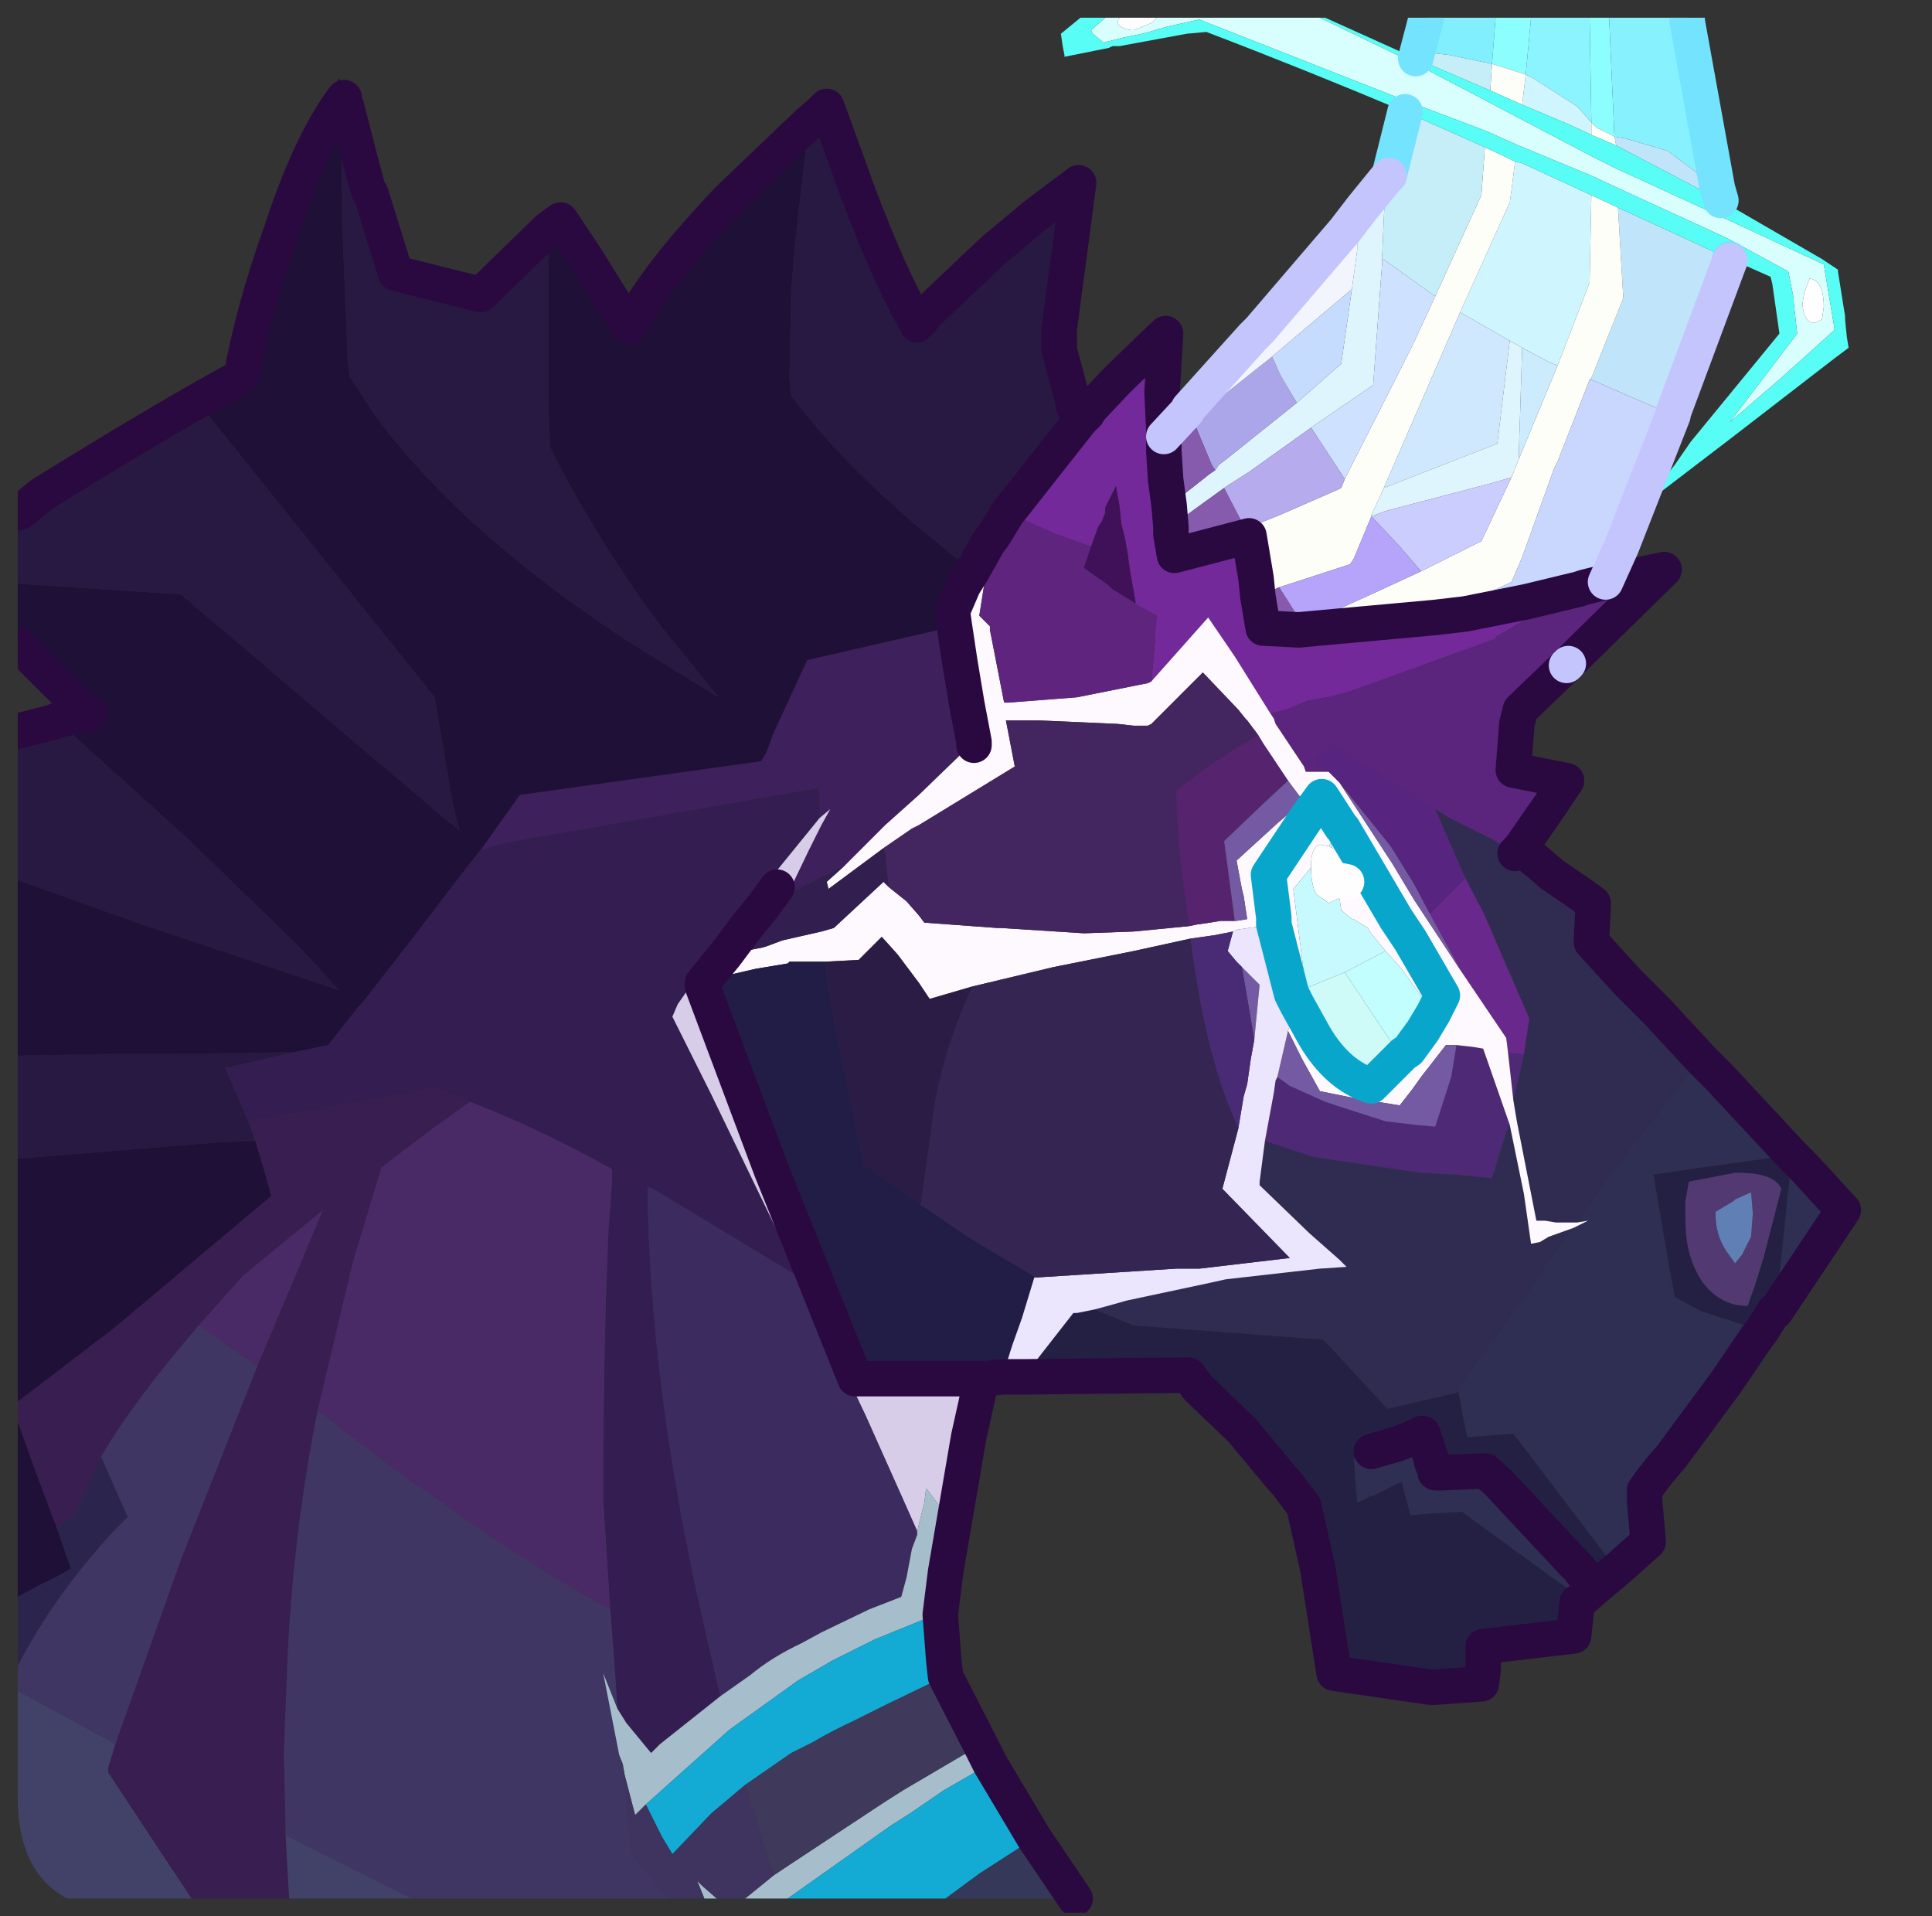 <?xml version="1.0" encoding="UTF-8" standalone="no"?>
<svg xmlns:ffdec="https://www.free-decompiler.com/flash" xmlns:xlink="http://www.w3.org/1999/xlink" ffdec:objectType="frame" height="54.0px" width="54.45px" xmlns="http://www.w3.org/2000/svg">
  <rect width="100%" height="100%" fill="#333333" stroke="none"/>
  <g transform="matrix(1.0, 0.0, 0.0, 1.0, 0.5, 0.5)">
    <clipPath id="clipPath0" transform="matrix(1.0, 0.0, 0.0, 1.0, 0.0, 0.0)">
      <path d="M50.5 0.0 Q53.95 0.0 53.95 3.3 L53.95 50.15 Q53.95 53.4 50.5 53.4 L3.3 53.4 Q0.0 53.4 0.0 50.15 L0.0 3.3 Q0.0 0.0 3.3 0.0 L50.5 0.0" fill="#000000" fill-rule="evenodd" stroke="none"/>
    </clipPath>
    <g clip-path="url(#clipPath0)">
      <use ffdec:characterId="2" height="54.0" transform="matrix(1.0, 0.0, 0.0, 1.0, -0.5, -0.5)" width="52.45" xlink:href="#shape1"/>
    </g>
    <use ffdec:characterId="3" height="53.4" transform="matrix(1.0, 0.0, 0.0, 1.0, 0.0, 0.0)" width="53.95" xlink:href="#shape2"/>
  </g>
  <defs>
    <g id="shape1" transform="matrix(1.0, 0.0, 0.0, 1.0, 0.5, 0.5)">
      <path d="M0.0 32.15 L0.0 29.25 2.6 29.2 4.5 29.2 7.8 29.15 5.85 29.6 6.5 31.1 6.7 31.65 5.55 31.7 0.0 32.15 M0.0 24.3 L0.0 20.1 0.0 19.9 1.05 19.75 1.1 19.8 4.7 23.05 7.9 26.15 9.05 27.4 7.4 26.85 3.5 25.55 0.0 24.3 M0.0 15.95 L0.0 14.0 0.05 13.95 2.2 12.75 5.25 11.05 11.75 19.15 12.25 22.1 12.45 22.9 11.95 22.5 4.6 16.25 0.0 15.95 M9.2 2.25 L9.25 2.45 9.65 4.0 9.85 4.75 9.9 4.9 9.95 4.95 10.15 5.55 10.35 6.1 10.8 7.05 12.0 7.4 13.05 7.6 14.0 6.7 14.95 5.8 14.95 5.9 14.95 5.95 13.05 7.8 10.65 7.2 9.95 4.95 10.65 7.2 13.05 7.8 14.95 5.95 14.95 10.75 15.0 12.1 Q16.25 14.6 18.05 17.05 L19.75 19.15 17.4 17.7 Q12.6 14.6 10.1 11.25 L9.35 10.1 9.3 9.65 9.15 5.9 Q9.1 4.0 9.2 2.25 M22.35 2.65 L22.5 2.55 22.6 2.7 22.3 2.95 22.6 2.7 23.3 4.65 23.65 5.6 25.05 9.0 25.15 8.9 25.35 8.65 25.45 8.55 25.6 8.35 26.15 7.75 28.0 6.05 28.7 5.55 29.6 4.95 29.4 6.95 29.35 8.8 29.35 8.9 29.35 9.05 29.35 9.25 29.35 9.35 29.75 10.85 29.75 10.9 30.15 11.1 30.15 11.15 29.8 10.95 29.75 10.95 29.75 10.85 29.75 10.95 29.75 10.9 29.75 10.95 29.8 10.95 30.15 11.15 29.95 11.35 28.1 13.7 27.9 13.95 27.5 14.6 27.35 14.8 26.9 15.6 25.8 14.7 Q23.25 12.6 21.8 10.65 L21.75 10.15 21.8 7.7 21.9 6.4 22.3 2.95 22.35 2.65 M32.3 11.6 L32.3 11.8 32.3 11.6 M29.35 9.05 L29.35 8.8 29.35 9.05 M28.7 5.55 L27.5 6.55 25.6 8.35 27.5 6.55 28.7 5.55 M1.1 19.8 L1.0 19.85 0.0 20.1 1.0 19.85 1.1 19.8" fill="#281942" fill-rule="evenodd" stroke="none"/>
      <path d="M26.4 17.15 L26.55 18.15 26.75 19.35 26.95 20.4 26.95 20.5 26.9 20.45 25.4 21.9 24.45 22.75 24.35 22.85 23.3 23.9 21.7 24.7 22.3 23.45 22.65 22.75 22.9 22.3 22.6 22.55 22.6 21.85 22.55 21.7 22.4 21.75 22.3 21.75 13.75 23.25 13.05 23.45 14.15 21.9 20.95 20.95 21.1 20.7 21.3 20.15 21.35 20.05 22.25 18.1 26.4 17.15 M27.15 38.35 L27.1 38.35 27.15 38.35" fill="#3e205c" fill-rule="evenodd" stroke="none"/>
      <path d="M0.0 44.5 L0.0 39.55 0.5 40.95 1.1 42.55 1.5 43.7 Q1.1 43.95 0.65 44.15 L0.0 44.5 M0.0 39.0 L0.0 32.15 5.55 31.7 6.7 31.65 6.95 32.5 7.15 33.2 2.75 36.9 0.0 39.0 M0.0 29.25 L0.0 24.3 3.5 25.55 7.4 26.85 9.05 27.4 7.9 26.15 4.7 23.05 1.1 19.8 1.05 19.75 1.55 19.7 2.0 19.65 2.15 19.65 2.05 19.6 0.5 18.1 0.2 17.85 0.0 17.7 0.0 15.95 4.6 16.25 11.95 22.5 12.45 22.9 12.25 22.1 11.75 19.15 5.25 11.05 5.95 10.6 6.05 10.25 Q6.7 7.1 6.9 6.65 L7.35 5.45 9.05 1.7 9.15 2.0 9.2 2.25 Q9.1 4.0 9.15 5.9 L9.3 9.65 9.35 10.1 10.1 11.25 Q12.6 14.6 17.4 17.7 L19.75 19.15 18.05 17.05 Q16.25 14.6 15.0 12.1 L14.95 10.75 14.95 5.95 15.15 5.8 14.95 5.95 14.95 5.9 14.95 5.8 15.05 5.75 15.15 5.8 15.8 6.85 16.7 8.2 16.9 8.2 17.35 8.15 Q18.05 6.8 20.6 4.25 L20.65 4.2 22.35 2.65 22.3 2.95 21.9 6.4 21.8 7.7 21.75 10.15 21.8 10.65 Q23.25 12.6 25.8 14.7 L26.9 15.6 26.65 16.0 26.35 16.7 26.35 16.8 26.4 17.15 22.25 18.1 21.35 20.05 21.3 20.15 21.1 20.7 20.95 20.95 14.15 21.9 13.05 23.45 12.65 23.95 11.35 25.65 11.2 25.85 9.8 27.65 9.5 28.0 8.75 28.95 7.8 29.15 4.5 29.2 2.6 29.2 0.0 29.25 M16.9 8.2 L17.25 8.7 Q18.0 7.25 20.05 5.1 L22.3 2.95 20.05 5.1 Q18.0 7.25 17.25 8.7 L16.9 8.2 M6.05 10.25 Q6.15 10.2 6.3 10.1 6.65 8.2 7.4 6.1 8.25 3.5 9.2 2.25 8.25 3.5 7.4 6.1 6.65 8.2 6.3 10.1 6.15 10.2 6.05 10.25 M1.55 19.7 L1.1 19.8 1.55 19.7" fill="#1f1037" fill-rule="evenodd" stroke="none"/>
      <path d="M13.05 23.45 L13.75 23.25 22.3 21.75 22.4 21.75 22.55 21.7 22.6 21.85 22.6 22.55 20.2 25.5 18.6 27.8 18.45 28.15 19.15 29.55 19.55 30.35 21.7 34.8 21.8 35.0 22.05 35.5 17.9 33.0 17.75 32.95 Q17.8 38.4 19.25 44.9 L19.8 47.3 18.1 48.65 17.85 48.9 17.15 48.05 16.9 47.65 16.85 46.85 16.7 44.85 16.5 41.8 Q16.5 37.55 16.65 34.15 L16.75 32.8 16.75 32.6 16.75 32.45 Q14.8 31.35 12.75 30.55 L11.8 30.15 11.0 30.3 10.2 30.45 10.1 30.45 9.05 30.65 6.5 31.1 5.85 29.6 7.8 29.15 8.75 28.95 9.5 28.0 9.8 27.65 11.2 25.85 11.35 25.65 12.65 23.95 13.05 23.45" fill="#341d51" fill-rule="evenodd" stroke="none"/>
      <path d="M27.15 38.35 L27.1 38.65 26.8 40.0 26.15 43.8 25.9 43.75 26.0 42.85 26.1 42.15 25.95 41.9 25.65 41.5 25.6 41.45 25.55 41.85 25.35 42.65 24.95 41.75 23.9 39.4 22.05 35.5 21.8 35.0 21.7 34.8 19.55 30.35 19.15 29.55 18.45 28.15 18.6 27.8 20.2 25.5 22.6 22.55 22.9 22.3 22.65 22.75 22.3 23.45 21.7 24.7 21.45 24.8 21.0 25.05 20.55 25.6 19.95 26.4 19.3 27.2 19.3 27.3 21.25 32.5 23.6 38.35 26.65 38.35 27.1 38.35 27.15 38.35 M21.4 24.5 L21.0 25.05 21.4 24.5" fill="#d8cee9" fill-rule="evenodd" stroke="none"/>
      <path d="M7.65 53.0 L4.9 53.0 4.0 51.65 2.55 49.45 2.55 49.35 2.55 49.3 2.75 48.65 4.6 43.45 6.75 38.0 8.6 33.6 6.35 35.45 5.1 36.85 Q3.25 39.0 2.35 40.55 L1.6 42.2 1.1 42.55 0.5 40.95 0.0 39.55 0.0 39.0 2.75 36.9 7.15 33.2 6.95 32.5 6.7 31.65 6.5 31.1 9.05 30.65 10.1 30.45 10.2 30.45 11.0 30.3 11.8 30.15 12.75 30.55 11.7 31.3 Q10.9 31.9 10.25 32.4 L9.45 35.05 8.45 39.25 Q7.75 42.8 7.6 46.35 L7.5 48.85 7.55 51.2 7.65 53.0" fill="#391e51" fill-rule="evenodd" stroke="none"/>
      <path d="M12.75 30.55 Q14.8 31.35 16.75 32.45 L16.75 32.6 16.75 32.8 16.65 34.15 Q16.5 37.55 16.5 41.8 L16.7 44.85 15.9 44.4 Q13.65 43.1 11.7 41.65 L10.95 41.15 10.75 41.0 8.45 39.25 9.45 35.05 10.25 32.4 Q10.9 31.9 11.7 31.3 L12.75 30.55 M5.1 36.85 L6.35 35.45 8.6 33.6 6.75 38.0 5.1 36.85" fill="#492a66" fill-rule="evenodd" stroke="none"/>
      <path d="M19.8 47.3 L19.25 44.9 Q17.8 38.4 17.75 32.95 L17.9 33.0 22.05 35.5 23.9 39.4 24.95 41.75 25.35 42.65 25.35 42.75 25.2 43.15 25.05 43.95 24.9 44.5 24.0 44.85 22.65 45.5 22.1 45.8 Q21.25 46.2 20.65 46.7 L19.8 47.3" fill="#3c2b5f" fill-rule="evenodd" stroke="none"/>
      <path d="M0.0 46.45 L0.0 44.5 0.65 44.15 Q1.1 43.95 1.5 43.7 L1.1 42.55 1.6 42.2 2.35 40.55 3.1 42.25 2.7 42.65 Q1.0 44.5 0.0 46.45" fill="#2b244d" fill-rule="evenodd" stroke="none"/>
      <path d="M18.35 53.0 L11.1 53.0 10.3 52.6 7.7 51.3 7.55 51.2 7.5 48.85 7.6 46.35 Q7.75 42.8 8.45 39.25 L10.75 41.0 10.95 41.15 11.7 41.65 Q13.65 43.1 15.9 44.4 L16.7 44.85 16.85 46.85 16.9 47.65 16.5 46.65 16.95 48.95 17.05 49.2 17.3 51.75 18.35 53.0 M0.0 47.15 L0.0 46.45 Q1.0 44.5 2.7 42.65 L3.1 42.25 2.35 40.55 Q3.25 39.0 5.1 36.85 L6.75 38.0 4.6 43.45 2.75 48.65 1.65 48.05 0.0 47.15" fill="#3f3663" fill-rule="evenodd" stroke="none"/>
      <path d="M11.1 53.0 L7.65 53.0 7.55 51.2 7.7 51.3 10.3 52.6 11.1 53.0 M4.9 53.0 L0.25 53.0 0.0 52.6 0.0 47.15 1.65 48.05 2.75 48.65 2.55 49.3 2.55 49.35 2.55 49.45 4.0 51.65 4.9 53.0" fill="#424268" fill-rule="evenodd" stroke="none"/>
      <path d="M26.15 43.8 L26.0 45.0 25.5 45.15 24.15 45.7 23.05 46.25 22.95 46.3 22.0 46.85 20.05 48.25 17.7 50.35 17.4 50.65 17.1 49.5 17.05 49.2 16.95 48.95 16.5 46.65 16.9 47.65 17.15 48.05 17.85 48.9 18.1 48.65 19.8 47.3 20.65 46.7 Q21.25 46.2 22.1 45.8 L22.65 45.5 24.0 44.85 24.9 44.5 25.05 43.95 25.2 43.15 25.35 42.75 25.35 42.65 25.55 41.85 25.6 41.45 25.65 41.5 25.95 41.9 26.1 42.15 26.0 42.85 25.9 43.75 26.15 43.8 M27.15 48.7 L27.4 49.2 26.1 49.95 25.15 50.6 24.6 50.95 21.7 53.0 20.5 53.0 21.3 52.35 21.75 52.05 24.4 50.3 24.95 49.95 26.65 48.95 27.15 48.7 M19.7 53.0 L19.35 53.0 19.15 52.5 19.3 52.65 19.7 53.0" fill="#a7becc" fill-rule="evenodd" stroke="none"/>
      <path d="M26.0 45.0 L26.1 46.3 26.15 46.75 25.9 46.85 24.45 47.55 23.55 48.0 Q23.0 48.25 22.4 48.6 L21.8 48.9 20.5 49.8 19.55 50.6 18.45 51.75 18.15 51.25 17.7 50.35 20.05 48.25 22.0 46.85 22.95 46.3 23.05 46.25 24.15 45.7 25.5 45.15 26.0 45.0 M27.4 49.2 L28.65 51.3 27.1 52.3 26.15 53.0 21.7 53.0 24.6 50.95 25.15 50.6 26.1 49.95 27.4 49.2" fill="#13abd4" fill-rule="evenodd" stroke="none"/>
      <path d="M26.15 46.75 L27.15 48.7 26.65 48.95 24.95 49.95 24.4 50.3 21.75 52.05 21.3 52.35 20.5 49.8 21.8 48.9 22.4 48.6 Q23.0 48.25 23.55 48.0 L24.45 47.55 25.9 46.85 26.15 46.75" fill="#3f395b" fill-rule="evenodd" stroke="none"/>
      <path d="M28.65 51.3 L29.8 53.0 26.15 53.0 27.1 52.3 28.65 51.3" fill="#353859" fill-rule="evenodd" stroke="none"/>
      <path d="M20.5 53.0 L19.7 53.0 19.3 52.65 19.15 52.5 19.35 53.0 18.35 53.0 17.3 51.75 17.05 49.2 17.1 49.5 17.4 50.65 17.7 50.35 18.15 51.25 18.45 51.75 19.55 50.6 20.5 49.8 21.3 52.35 20.5 53.0" fill="#3f345f" fill-rule="evenodd" stroke="none"/>
      <path d="M0.25 53.0 L0.0 53.0 0.0 52.6 0.25 53.0" fill="#364461" fill-rule="evenodd" stroke="none"/>
      <path d="M41.65 0.0 L41.55 1.3 40.35 1.05 39.45 0.95 39.7 0.0 41.65 0.0" fill="#83f0ff" fill-rule="evenodd" stroke="none"/>
      <path d="M44.3 0.0 L44.85 0.0 45.0 3.35 44.5 3.1 44.35 2.95 44.3 0.0 M41.55 1.3 L41.65 0.0 42.65 0.0 42.5 1.6 41.55 1.3" fill="#8dffff" fill-rule="evenodd" stroke="none"/>
      <path d="M44.3 0.0 L44.35 2.95 43.95 2.5 42.7 1.7 42.5 1.6 42.65 0.0 44.3 0.0" fill="#8df5ff" fill-rule="evenodd" stroke="none"/>
      <path d="M47.05 0.0 L47.05 0.1 47.9 4.8 46.5 3.75 45.3 3.4 45.0 3.35 44.85 0.0 47.05 0.0" fill="#88f3ff" fill-rule="evenodd" stroke="none"/>
      <path d="M45.1 5.35 L48.25 6.8 48.25 6.85 46.65 11.15 46.65 11.2 44.35 10.2 44.3 10.2 44.35 10.15 45.25 7.9 45.1 5.35 M48.0 5.15 L45.05 3.6 45.0 3.35 45.3 3.4 46.5 3.75 47.9 4.8 48.0 5.15" fill="#c1e5fb" fill-rule="evenodd" stroke="none"/>
      <path d="M42.2 4.05 L42.4 4.1 44.35 5.0 44.3 7.45 44.25 7.6 43.4 9.8 43.15 9.7 42.4 9.3 42.05 9.1 40.65 8.3 42.05 5.2 42.1 4.85 42.2 4.05 M44.35 3.3 L43.7 3.0 42.4 2.45 42.5 1.6 42.7 1.7 43.95 2.5 44.35 2.95 44.35 3.3" fill="#d0f6ff" fill-rule="evenodd" stroke="none"/>
      <path d="M41.35 3.65 L42.2 4.05 42.1 4.85 42.05 5.2 40.65 8.3 39.5 10.95 38.5 13.25 38.25 13.8 38.15 14.0 38.15 14.05 37.65 15.25 37.55 15.4 35.55 16.05 34.95 16.3 34.9 15.8 34.7 14.6 33.75 14.85 32.6 15.15 33.95 14.7 34.6 14.4 35.6 14.0 37.2 13.3 37.3 13.25 37.4 13.0 39.0 9.85 39.35 9.15 39.95 7.85 41.25 5.0 41.35 3.65 M44.35 5.0 L45.1 5.35 45.25 7.9 44.35 10.15 44.3 10.2 43.4 12.5 43.3 12.7 42.4 15.2 42.1 15.9 40.6 16.6 39.95 16.9 36.1 17.25 36.25 17.15 36.6 16.95 38.25 16.2 39.55 15.6 41.05 14.85 41.25 14.75 42.1 12.95 42.3 12.45 43.4 9.8 44.25 7.6 44.3 7.45 44.35 5.0 M45.05 3.6 L44.35 3.3 44.35 2.95 44.5 3.1 45.0 3.35 45.05 3.6 M42.4 2.45 L41.5 2.05 41.55 1.3 42.5 1.6 42.4 2.45" fill="#fffffa" fill-rule="evenodd" stroke="none"/>
      <path d="M39.1 2.65 L41.35 3.65 41.25 5.0 39.95 7.85 38.55 6.85 38.45 6.8 38.55 4.55 38.65 4.45 39.1 2.65 M41.5 2.05 L39.4 1.15 39.45 0.95 40.35 1.05 41.55 1.3 41.5 2.05 M37.4 6.0 L37.9 5.35 37.75 6.25 37.4 6.0" fill="#c7eff9" fill-rule="evenodd" stroke="none"/>
      <path d="M40.65 8.3 L42.05 9.1 41.7 12.0 38.5 13.25 39.5 10.95 40.65 8.3" fill="#d1e9ff" fill-rule="evenodd" stroke="none"/>
      <path d="M44.3 10.2 L44.35 10.2 46.65 11.2 45.2 14.9 44.75 15.9 44.15 16.05 44.0 16.1 42.55 16.45 40.8 16.8 40.6 16.6 42.1 15.9 42.4 15.2 43.3 12.7 43.4 12.5 44.3 10.2 M43.65 18.25 L43.7 18.2 43.65 18.25" fill="#cad7ff" fill-rule="evenodd" stroke="none"/>
      <path d="M42.4 9.3 L43.15 9.7 43.4 9.8 42.3 12.45 42.4 9.3" fill="#cdecfe" fill-rule="evenodd" stroke="none"/>
      <path d="M42.05 9.1 L42.4 9.3 42.3 12.45 42.1 12.95 41.6 13.1 39.5 13.65 38.55 13.9 38.15 14.05 38.15 14.0 38.25 13.8 38.5 13.25 41.7 12.0 42.05 9.1 M37.9 5.35 L38.55 4.55 38.45 6.8 38.45 6.95 38.2 10.35 36.45 11.55 34.7 12.8 34.15 13.15 34.0 13.25 33.1 13.9 32.9 14.05 32.5 14.35 32.45 13.75 32.65 13.6 33.6 12.85 33.75 12.75 33.85 12.6 34.05 12.45 36.05 10.85 37.3 9.75 37.6 7.65 37.75 6.55 37.75 6.25 37.9 5.35" fill="#dff6ff" fill-rule="evenodd" stroke="none"/>
      <path d="M42.1 12.95 L41.25 14.75 41.05 14.85 39.55 15.6 38.95 14.9 38.15 14.05 38.55 13.9 39.5 13.65 41.6 13.1 42.1 12.95" fill="#ccceff" fill-rule="evenodd" stroke="none"/>
      <path d="M35.55 16.05 L37.55 15.4 37.65 15.25 38.15 14.05 38.95 14.9 39.55 15.6 38.25 16.2 36.6 16.95 36.25 17.15 35.55 16.05 M39.95 16.9 L40.6 16.6 40.8 16.8 39.95 16.9" fill="#b7a5fb" fill-rule="evenodd" stroke="none"/>
      <path d="M33.75 12.75 L33.65 12.6 33.15 11.4 33.65 10.9 35.35 9.55 35.6 10.1 36.05 10.85 34.05 12.45 33.85 12.6 33.75 12.75" fill="#aca7ea" fill-rule="evenodd" stroke="none"/>
      <path d="M32.3 11.8 L32.95 11.1 33.0 11.0 34.8 9.0 35.0 8.8 37.4 6.0 37.75 6.25 37.75 6.55 37.6 7.65 35.35 9.55 33.65 10.9 33.15 11.4 33.05 11.45 32.35 12.05 32.3 12.05 32.3 11.8" fill="#f3f5ff" fill-rule="evenodd" stroke="none"/>
      <path d="M34.6 14.4 L33.95 14.7 32.6 15.15 32.5 14.55 32.5 14.5 32.5 14.35 32.9 14.05 33.1 13.9 34.0 13.25 34.6 14.4 M34.95 16.3 L35.55 16.05 36.25 17.15 36.1 17.25 35.15 17.2 35.1 17.2 34.95 16.3 M32.45 13.75 L32.35 13.0 32.3 12.2 32.3 12.05 32.35 12.05 33.05 11.45 33.15 11.4 33.65 12.6 33.75 12.75 33.6 12.85 32.65 13.6 32.45 13.75" fill="#875aad" fill-rule="evenodd" stroke="none"/>
      <path d="M39.95 7.85 L39.35 9.15 39.0 9.85 37.4 13.0 36.45 11.55 38.2 10.35 38.45 6.95 38.45 6.8 38.55 6.85 39.95 7.85" fill="#cfe2ff" fill-rule="evenodd" stroke="none"/>
      <path d="M37.6 7.65 L37.3 9.75 36.05 10.85 35.6 10.1 35.35 9.55 37.6 7.65" fill="#c7ddff" fill-rule="evenodd" stroke="none"/>
      <path d="M37.4 13.0 L37.3 13.25 37.2 13.3 35.6 14.0 34.6 14.4 34.0 13.25 34.15 13.15 34.7 12.8 36.45 11.55 37.4 13.0" fill="#b7acee" fill-rule="evenodd" stroke="none"/>
      <path d="M32.1 0.0 L32.0 0.1 31.95 0.15 31.45 0.35 31.4 0.35 Q31.0 0.3 31.0 0.1 L31.05 0.0 32.1 0.0 M50.9 8.15 L50.85 8.5 50.65 8.6 Q50.35 8.6 50.3 8.1 L50.3 8.05 50.35 7.75 50.5 7.35 Q50.9 7.4 50.9 8.15 M36.45 23.95 L36.45 23.9 Q36.45 23.5 36.6 23.35 L36.7 23.3 36.95 23.35 37.05 23.4 37.2 23.5 37.4 23.7 37.45 23.95 37.45 24.1 37.45 24.35 37.4 24.55 37.25 24.8 36.95 24.95 36.6 24.7 Q36.45 24.45 36.45 23.95 M37.2 24.3 L37.45 24.35 37.2 24.3" fill="#ffffff" fill-rule="evenodd" stroke="none"/>
      <path d="M36.7 0.0 L39.4 1.3 41.5 2.4 42.35 2.85 42.45 2.9 44.35 3.9 45.05 4.25 48.1 5.65 50.9 6.95 51.0 7.55 51.05 7.85 51.2 8.75 51.2 8.8 49.7 10.15 48.25 11.4 50.15 8.9 50.05 8.0 50.05 7.9 49.9 7.15 48.15 6.2 45.1 4.8 44.35 4.45 42.3 3.6 41.4 3.2 40.75 2.95 39.15 2.35 33.3 0.05 32.4 0.25 31.7 0.45 31.2 0.55 30.6 0.7 30.3 0.45 30.25 0.35 30.65 0.0 31.05 0.0 31.0 0.1 Q31.0 0.3 31.4 0.35 L31.45 0.35 31.95 0.15 32.0 0.1 32.1 0.0 36.7 0.0 M50.9 8.15 Q50.9 7.4 50.5 7.35 L50.35 7.75 50.3 8.05 50.3 8.1 Q50.35 8.6 50.65 8.6 L50.85 8.5 50.9 8.15" fill="#d9ffff" fill-rule="evenodd" stroke="none"/>
      <path d="M30.65 0.0 L30.25 0.35 30.3 0.45 30.6 0.7 31.2 0.55 31.7 0.45 32.4 0.25 33.3 0.05 39.15 2.35 40.75 2.95 41.4 3.2 42.3 3.6 44.35 4.45 45.1 4.8 48.15 6.2 49.9 7.15 50.05 7.9 50.05 8.0 50.15 8.9 48.25 11.4 49.7 10.15 51.2 8.8 51.2 8.75 51.05 7.85 51.0 7.55 50.9 6.95 48.1 5.65 45.05 4.25 44.35 3.9 42.45 2.9 42.35 2.85 41.5 2.4 39.4 1.3 36.7 0.0 36.85 0.0 39.4 1.15 41.5 2.05 42.4 2.45 43.7 3.0 44.35 3.3 45.05 3.6 48.0 5.15 50.85 6.8 51.3 7.1 51.3 7.15 51.45 8.1 51.5 8.4 51.5 8.5 51.55 9.0 51.6 9.3 51.2 9.6 48.35 11.8 45.8 13.75 46.7 12.6 47.15 11.95 49.2 9.45 49.65 8.9 49.45 7.5 49.4 7.3 48.5 6.9 48.25 6.8 45.1 5.35 44.35 5.0 42.4 4.1 42.2 4.05 41.35 3.65 39.1 2.65 Q36.25 1.45 33.5 0.4 L32.95 0.45 31.05 0.8 30.85 0.8 30.75 0.85 29.5 1.1 29.5 1.05 29.45 0.8 29.4 0.45 29.95 0.0 30.65 0.0" fill="#58fff6" fill-rule="evenodd" stroke="none"/>
      <path d="M32.6 15.15 L33.75 14.85 34.7 14.6 34.9 15.8 34.95 16.3 35.1 17.2 35.15 17.2 36.1 17.25 39.95 16.9 40.8 16.8 42.55 16.45 44.0 16.1 44.15 16.05 42.25 17.1 41.65 17.45 41.65 17.5 37.5 19.0 36.9 19.15 36.6 19.2 36.35 19.25 35.75 19.5 35.3 19.6 35.05 19.2 34.3 18.0 33.55 16.9 31.95 18.7 32.05 17.6 32.05 17.4 32.1 16.85 31.55 16.55 31.5 16.5 31.5 16.45 31.35 15.6 31.3 15.25 31.3 15.2 31.2 14.65 31.1 14.25 31.05 13.75 30.95 13.2 30.95 13.15 30.95 13.2 30.65 13.8 30.65 13.95 30.55 14.2 30.45 14.35 30.25 14.9 30.1 14.85 29.25 14.55 27.9 13.95 28.1 13.7 29.95 11.35 30.15 11.15 30.15 11.1 31.0 10.2 32.35 8.9 32.25 10.55 32.3 11.6 32.3 11.8 32.3 12.05 32.3 12.2 32.35 13.0 32.45 13.75 32.5 14.35 32.5 14.5 32.5 14.55 32.6 15.15" fill="#73299a" fill-rule="evenodd" stroke="none"/>
      <path d="M44.15 16.05 L44.75 15.9 46.4 15.55 43.7 18.2 43.65 18.25 42.35 19.5 42.25 19.9 42.15 21.2 43.65 21.5 43.25 22.1 42.35 23.4 42.2 23.55 41.7 23.25 41.65 23.2 40.35 22.55 39.95 22.3 38.55 21.45 37.1 20.5 36.75 20.75 36.55 20.9 36.95 21.25 36.3 21.25 36.25 21.1 35.45 19.9 35.4 19.75 35.3 19.6 35.75 19.5 36.35 19.25 36.6 19.2 36.9 19.15 37.5 19.0 41.65 17.5 41.65 17.45 42.25 17.1 44.15 16.05" fill="#5b257d" fill-rule="evenodd" stroke="none"/>
      <path d="M42.35 23.4 L42.9 23.85 43.25 24.15 44.05 24.7 44.4 24.95 44.4 25.05 44.35 26.05 45.4 27.2 46.2 28.0 47.45 29.35 45.1 32.35 43.95 33.95 43.35 33.95 43.05 33.9 42.8 33.9 42.25 31.1 42.15 30.5 42.4 29.45 42.45 29.2 42.6 28.2 41.3 25.2 40.8 24.25 39.95 22.3 40.35 22.55 41.65 23.2 41.7 23.25 42.2 23.55 42.35 23.4 M42.05 31.2 L42.45 33.15 42.65 34.55 42.9 34.5 43.15 34.35 43.85 34.1 43.05 35.2 42.7 35.75 40.6 38.65 40.55 38.75 38.6 39.2 36.8 37.25 31.45 36.85 30.35 36.4 30.9 36.25 31.25 36.15 33.6 35.65 34.05 35.55 36.7 35.25 37.45 35.2 37.25 35.0 36.4 34.25 35.0 32.9 35.0 32.8 35.15 31.65 36.5 32.1 39.55 32.55 40.55 32.6 41.55 32.7 41.95 31.4 42.05 31.2" fill="#302c51" fill-rule="evenodd" stroke="none"/>
      <path d="M47.45 29.35 L47.9 29.8 47.95 29.85 50.0 32.05 50.35 32.4 51.45 33.6 50.35 35.25 49.55 36.45 50.0 32.05 47.45 32.4 46.1 32.6 46.55 35.25 46.7 36.05 47.45 36.45 49.15 37.0 49.0 37.2 48.15 38.45 46.6 40.55 Q46.15 41.05 45.85 41.5 L45.85 41.8 45.9 42.35 45.95 42.95 45.05 43.75 44.7 43.25 42.15 39.9 40.85 40.0 40.75 39.5 40.6 38.7 40.55 38.75 40.6 38.65 42.7 35.75 43.05 35.2 43.85 34.1 44.25 33.9 43.95 33.95 45.1 32.35 47.45 29.35 M44.45 44.25 L44.05 44.6 43.8 44.35 43.1 43.85 40.7 42.1 39.85 42.15 39.25 42.2 39.0 41.25 38.2 41.65 38.15 41.65 37.75 41.85 37.65 40.6 37.7 40.6 38.1 40.45 38.15 40.4 38.85 40.2 39.25 40.05 38.85 40.2 38.15 40.4 39.25 40.05 39.35 40.0 39.35 40.05 39.45 40.2 39.85 40.65 39.85 40.7 39.95 40.95 39.95 41.0 40.1 41.0 40.15 41.0 41.0 41.15 41.7 41.25 43.85 43.55 43.95 43.65 44.0 43.7 44.15 43.9 44.2 43.95 44.25 44.0 44.45 44.25" fill="#2f2f53" fill-rule="evenodd" stroke="none"/>
      <path d="M42.0 29.15 L41.95 28.75 40.7 26.9 39.85 25.35 39.8 25.25 40.8 24.25 41.3 25.2 42.6 28.2 42.45 29.2 42.2 29.2 42.0 29.15" fill="#69288c" fill-rule="evenodd" stroke="none"/>
      <path d="M40.55 28.95 L41.0 29.0 41.3 29.05 42.05 31.2 41.95 31.4 41.55 32.7 40.55 32.6 39.55 32.55 36.5 32.1 35.15 31.65 35.4 30.3 35.45 29.95 35.5 29.85 35.85 30.1 36.85 30.55 37.15 30.65 38.55 31.1 39.4 31.2 39.95 31.25 40.4 29.85 40.55 28.95 M42.15 30.5 L42.0 29.15 42.2 29.2 42.45 29.2 42.4 29.45 42.15 30.5" fill="#4e2976" fill-rule="evenodd" stroke="none"/>
      <path d="M40.7 26.9 L41.95 28.75 42.0 29.15 42.15 30.5 42.25 31.1 42.8 33.9 43.05 33.9 43.35 33.95 43.95 33.95 44.25 33.9 43.85 34.1 43.15 34.35 42.9 34.5 42.65 34.55 42.45 33.15 42.05 31.2 41.3 29.05 41.0 29.0 40.55 28.95 40.25 28.95 39.55 29.85 39.3 30.2 38.95 30.65 37.7 30.45 36.7 30.25 36.2 29.35 35.8 28.55 36.05 27.8 36.55 28.7 36.05 27.8 35.9 27.5 35.4 25.55 34.7 25.65 34.35 25.7 34.25 25.75 33.75 25.85 33.05 25.95 31.45 26.3 29.2 26.75 26.9 27.3 25.7 27.65 25.4 27.2 24.8 26.4 24.35 25.9 24.0 26.25 23.7 26.55 22.75 26.6 21.75 26.6 21.7 26.65 20.8 26.8 20.15 26.95 19.3 27.3 19.3 27.2 19.95 26.4 21.0 26.2 21.15 26.15 21.55 26.0 22.65 25.75 23.0 25.65 24.4 24.35 24.55 24.5 25.05 24.9 25.4 25.3 25.55 25.5 27.6 25.65 27.7 25.65 30.05 25.8 31.45 25.75 33.0 25.6 33.25 25.55 33.6 25.5 33.9 25.45 34.3 25.45 34.35 25.45 34.65 25.4 34.55 24.75 34.5 24.55 34.35 23.75 35.5 22.7 Q35.9 22.35 36.25 22.1 L35.8 21.5 35.1 20.45 34.95 20.2 34.65 19.8 34.6 19.75 34.4 19.5 33.4 18.45 32.75 19.1 31.95 19.9 31.85 19.95 31.45 19.95 31.0 19.9 28.75 19.8 27.85 19.8 28.1 21.1 25.4 22.75 25.2 22.85 24.4 23.4 22.85 24.55 22.8 24.35 23.3 23.9 24.35 22.85 24.45 22.75 25.4 21.9 26.9 20.45 26.95 20.5 26.95 20.4 26.75 19.35 26.55 18.15 26.4 17.15 26.35 16.8 26.35 16.7 26.65 16.0 26.9 15.6 27.35 14.8 27.5 14.6 27.5 14.7 27.45 14.8 27.25 15.9 27.1 16.85 27.2 16.95 27.4 17.15 27.4 17.25 27.8 19.3 27.9 19.3 29.85 19.15 31.85 18.75 31.95 18.7 33.55 16.9 34.3 18.0 35.05 19.2 35.3 19.6 35.4 19.75 35.45 19.9 36.25 21.1 36.3 21.25 36.95 21.25 37.25 21.55 38.75 23.85 39.35 24.85 40.7 26.9 M39.9 28.05 L40.15 27.55 39.25 26.0 39.15 25.85 38.85 25.4 37.35 22.85 37.3 22.8 36.75 21.95 36.35 22.5 35.25 24.15 35.4 25.35 35.4 25.45 35.4 25.55 35.4 25.45 35.4 25.35 35.25 24.15 36.35 22.5 36.75 21.95 37.3 22.8 37.35 22.85 38.85 25.4 39.15 25.85 39.25 26.0 40.15 27.55 39.9 28.05 39.0 26.8 38.55 26.3 38.1 25.75 38.05 25.65 37.65 25.4 37.6 25.4 37.3 25.15 37.25 24.8 37.4 24.55 37.45 24.35 37.45 24.1 37.45 23.95 37.4 23.7 37.2 23.5 37.05 23.4 37.0 23.25 36.95 23.35 36.7 23.3 36.6 23.35 Q36.45 23.5 36.45 23.9 L36.45 23.95 35.95 24.55 36.3 27.35 36.4 28.1 36.55 28.7 Q37.2 29.8 38.15 30.1 L39.05 29.2 39.2 29.1 39.6 28.55 39.9 28.05" fill="#fffaff" fill-rule="evenodd" stroke="none"/>
      <path d="M49.55 36.45 L49.5 36.45 49.15 37.0 47.45 36.45 46.7 36.05 46.55 35.25 46.1 32.6 47.45 32.4 50.0 32.05 49.55 36.45 M45.05 43.75 L44.45 44.25 44.25 43.95 44.15 43.9 44.25 43.95 44.45 44.25 44.25 44.0 44.2 43.95 44.15 43.9 44.0 43.7 43.95 43.65 43.85 43.55 41.7 41.25 41.0 41.15 40.15 41.0 40.1 41.0 40.1 40.95 39.85 40.7 39.85 40.65 39.6 39.9 39.55 39.9 39.55 39.95 39.4 40.0 39.35 40.0 39.25 40.05 38.15 40.4 38.1 40.45 37.7 40.6 37.65 40.6 37.75 41.85 38.15 41.65 38.2 41.65 39.0 41.25 39.25 42.2 39.85 42.15 40.7 42.1 43.1 43.85 43.8 44.35 44.05 44.6 43.95 44.65 43.85 45.6 41.3 45.9 41.3 46.55 41.25 46.95 39.85 47.05 37.1 46.65 36.7 44.1 36.65 43.75 36.25 41.95 35.8 41.35 35.5 41.0 34.5 39.8 33.25 38.6 33.0 38.25 28.35 38.3 28.5 38.1 29.75 36.5 29.85 36.5 30.35 36.4 31.45 36.85 36.8 37.25 38.6 39.2 40.55 38.75 40.6 38.7 40.75 39.5 40.85 40.0 42.15 39.9 44.7 43.25 45.05 43.75 M49.65 33.2 L49.7 33.0 Q49.5 32.55 48.5 32.55 L48.4 32.55 47.1 32.8 47.0 33.35 47.0 33.85 Q47.0 34.95 47.5 35.65 48.0 36.3 48.75 36.3 L48.95 35.75 49.2 34.95 49.65 33.2 M41.7 41.25 L41.35 40.95 40.15 41.0 41.35 40.95 41.7 41.25" fill="#242043" fill-rule="evenodd" stroke="none"/>
      <path d="M49.65 33.2 L49.2 34.95 48.95 35.75 48.75 36.3 Q48.0 36.3 47.5 35.65 47.0 34.95 47.0 33.85 L47.0 33.35 47.1 32.8 48.4 32.55 48.5 32.55 Q49.5 32.55 49.7 33.0 L49.65 33.2 M48.4 33.3 L48.35 33.35 47.85 33.65 47.85 33.7 Q47.85 34.3 48.15 34.75 L48.4 35.1 48.6 34.85 48.85 34.35 48.9 33.7 48.85 33.1 48.4 33.3" fill="#523972" fill-rule="evenodd" stroke="none"/>
      <path d="M48.4 33.3 L48.85 33.1 48.9 33.7 48.85 34.35 48.6 34.85 48.4 35.1 48.15 34.75 Q47.85 34.3 47.85 33.7 L47.85 33.65 48.35 33.35 48.4 33.3" fill="#6081b6" fill-rule="evenodd" stroke="none"/>
      <path d="M31.95 18.7 L31.85 18.75 29.85 19.15 27.9 19.3 27.8 19.3 27.4 17.25 27.4 17.15 27.2 16.95 27.1 16.85 27.25 15.9 27.45 14.8 27.5 14.7 27.5 14.6 27.9 13.95 29.25 14.55 30.1 14.85 30.25 14.9 30.05 15.5 30.75 16.0 30.85 16.1 31.5 16.5 31.55 16.55 32.1 16.85 32.05 17.4 32.05 17.6 31.95 18.7" fill="#5f247e" fill-rule="evenodd" stroke="none"/>
      <path d="M30.25 14.9 L30.45 14.35 30.55 14.2 30.65 13.95 30.65 13.8 30.95 13.2 30.95 13.15 30.95 13.2 31.05 13.75 31.1 14.25 31.2 14.65 31.3 15.2 31.3 15.25 31.35 15.6 31.5 16.45 31.5 16.5 30.85 16.1 30.75 16.0 30.05 15.5 30.25 14.9" fill="#401158" fill-rule="evenodd" stroke="none"/>
      <path d="M23.3 23.9 L22.8 24.35 22.85 24.55 24.4 23.4 24.45 23.55 24.55 24.5 24.4 24.35 23.0 25.65 22.65 25.75 21.55 26.0 21.15 26.15 21.0 26.2 19.95 26.4 20.55 25.6 21.0 25.05 21.45 24.8 21.7 24.7 23.3 23.9" fill="#321e4f" fill-rule="evenodd" stroke="none"/>
      <path d="M24.4 23.4 L25.2 22.85 25.4 22.75 28.1 21.1 27.85 19.8 28.75 19.8 31.0 19.9 31.45 19.95 31.85 19.95 31.95 19.9 32.75 19.1 33.4 18.45 34.4 19.5 34.6 19.75 34.65 19.8 34.95 20.2 34.9 20.25 Q33.45 21.1 32.65 21.8 32.65 23.2 33.0 25.45 L33.0 25.5 33.0 25.6 31.45 25.75 30.05 25.8 27.7 25.65 27.6 25.65 25.55 25.5 25.4 25.3 25.05 24.9 24.55 24.5 24.45 23.55 24.4 23.4" fill="#432660" fill-rule="evenodd" stroke="none"/>
      <path d="M34.95 20.2 L35.1 20.45 35.8 21.5 35.1 22.15 34.0 23.2 34.3 25.45 33.9 25.45 33.6 25.5 33.25 25.55 33.0 25.6 33.0 25.5 33.0 25.45 Q32.65 23.2 32.65 21.8 33.45 21.1 34.9 20.25 L34.95 20.2" fill="#56236e" fill-rule="evenodd" stroke="none"/>
      <path d="M40.7 26.9 L39.35 24.85 38.75 23.85 37.25 21.55 38.7 23.35 39.35 24.4 39.8 25.25 39.85 25.35 40.7 26.9 M35.8 21.5 L36.25 22.1 Q35.9 22.35 35.5 22.7 L34.35 23.75 34.5 24.55 34.55 24.75 34.65 25.4 34.35 25.45 34.3 25.45 34.0 23.2 35.1 22.15 35.8 21.5 M35.8 28.55 L36.2 29.35 36.7 30.25 37.7 30.45 38.95 30.65 39.3 30.2 39.55 29.85 40.25 28.95 40.55 28.95 40.4 29.85 39.95 31.25 39.4 31.2 38.55 31.1 37.15 30.65 36.85 30.55 35.85 30.1 35.5 29.85 35.8 28.55 M34.5 26.75 L35.0 27.25 34.85 28.8 34.5 26.75" fill="#745aa3" fill-rule="evenodd" stroke="none"/>
      <path d="M37.25 21.55 L36.95 21.25 36.55 20.9 36.75 20.75 37.1 20.5 38.55 21.45 39.95 22.3 40.8 24.25 39.8 25.25 39.35 24.4 38.7 23.35 37.25 21.55" fill="#572480" fill-rule="evenodd" stroke="none"/>
      <path d="M36.45 23.95 Q36.45 24.45 36.6 24.7 L36.95 24.95 37.25 24.8 37.3 25.15 37.6 25.4 37.65 25.4 38.05 25.65 38.1 25.75 38.55 26.3 37.4 26.9 36.3 27.35 35.95 24.55 36.45 23.95 M36.95 23.35 L37.0 23.25 37.05 23.4 36.95 23.35" fill="#c7fbff" fill-rule="evenodd" stroke="none"/>
      <path d="M27.75 38.3 L27.3 38.35 27.15 38.35 27.1 38.35 26.65 38.35 23.6 38.35 21.25 32.5 19.3 27.3 20.15 26.95 20.8 26.8 21.7 26.65 21.75 26.6 22.75 26.6 22.9 27.7 23.15 28.95 23.85 32.3 25.45 33.45 26.85 34.4 28.7 35.5 28.65 35.5 28.3 36.65 28.05 37.35 28.0 37.5 27.75 38.3" fill="#221d46" fill-rule="evenodd" stroke="none"/>
      <path d="M28.35 38.3 L27.9 38.3 27.75 38.3 28.0 37.5 28.05 37.35 28.3 36.65 28.65 35.5 28.7 35.5 32.65 35.25 33.3 35.25 35.85 34.95 33.95 33.0 34.4 31.3 34.55 30.4 34.65 30.05 34.75 29.35 34.85 28.8 35.0 27.25 34.5 26.75 34.35 26.6 34.1 26.3 34.25 25.75 34.35 25.7 34.7 25.65 35.4 25.55 35.9 27.5 36.05 27.8 35.8 28.55 35.5 29.85 35.45 29.95 35.4 30.3 35.15 31.65 35.0 32.8 35.0 32.9 36.4 34.25 37.25 35.0 37.45 35.2 36.7 35.25 34.05 35.55 33.6 35.65 31.25 36.15 30.9 36.25 30.35 36.4 29.85 36.5 29.75 36.5 28.5 38.1 28.35 38.3" fill="#ece6ff" fill-rule="evenodd" stroke="none"/>
      <path d="M39.05 29.2 L38.15 30.1 Q37.2 29.8 36.55 28.7 L36.4 28.1 36.3 27.35 37.4 26.9 38.7 28.85 39.05 29.2" fill="#cffcf9" fill-rule="evenodd" stroke="none"/>
      <path d="M39.9 28.05 L39.6 28.55 39.2 29.1 39.05 29.2 38.7 28.85 37.4 26.9 38.55 26.3 39.0 26.8 39.9 28.05" fill="#c4ffff" fill-rule="evenodd" stroke="none"/>
      <path d="M33.05 25.95 L33.75 25.85 34.25 25.75 34.1 26.3 34.35 26.6 34.5 26.75 34.85 28.8 34.75 29.35 34.65 30.05 34.55 30.4 34.4 31.3 34.25 30.95 Q33.45 29.1 33.05 25.95" fill="#492b75" fill-rule="evenodd" stroke="none"/>
      <path d="M26.9 27.3 L29.2 26.75 31.45 26.3 33.05 25.95 Q33.45 29.1 34.25 30.95 L34.4 31.3 33.95 33.0 35.85 34.95 33.3 35.25 32.65 35.25 28.7 35.5 26.85 34.4 25.45 33.45 25.85 30.55 Q26.15 28.95 26.9 27.3" fill="#352552" fill-rule="evenodd" stroke="none"/>
      <path d="M22.75 26.6 L23.7 26.55 24.0 26.25 24.35 25.9 24.8 26.4 25.4 27.2 25.7 27.65 26.9 27.3 Q26.15 28.95 25.85 30.55 L25.45 33.45 23.85 32.3 23.15 28.95 22.9 27.7 22.75 26.6" fill="#2b1c46" fill-rule="evenodd" stroke="none"/>
      <path d="M47.05 0.0 L47.05 0.1 47.9 4.8 48.0 5.15 M39.7 0.0 L39.45 0.95 39.4 1.15 M48.25 6.85 L48.25 6.8 M38.65 4.45 L39.1 2.65" fill="none" stroke="#74e4ff" stroke-linecap="round" stroke-linejoin="round" stroke-width="1.0"/>
      <path d="M32.6 15.15 L33.75 14.85 34.7 14.6 34.9 15.8 34.95 16.3 35.1 17.2 35.15 17.2 36.1 17.25 39.95 16.9 40.8 16.8 42.55 16.45 44.0 16.1 44.15 16.05 44.75 15.9 46.4 15.55 43.7 18.2 43.65 18.25 42.35 19.5 42.25 19.9 42.15 21.2 43.65 21.5 43.25 22.1 42.35 23.4 42.9 23.85 43.25 24.15 44.05 24.7 44.4 24.95 44.4 25.05 44.35 26.05 45.4 27.2 46.2 28.0 47.45 29.35 47.9 29.8 47.95 29.85 50.0 32.05 50.35 32.4 51.45 33.6 50.35 35.25 49.55 36.45 49.5 36.45 49.15 37.0 49.0 37.2 48.15 38.45 46.6 40.55 Q46.15 41.05 45.85 41.5 L45.85 41.8 45.9 42.35 45.95 42.95 45.05 43.75 44.45 44.25 44.05 44.6 43.95 44.65 43.85 45.6 41.3 45.9 41.3 46.55 41.25 46.95 39.85 47.05 37.1 46.65 36.7 44.1 36.65 43.75 36.25 41.95 35.8 41.35 35.5 41.0 34.5 39.8 33.25 38.6 33.0 38.25 28.35 38.3 27.9 38.3 27.75 38.3 27.3 38.35 27.15 38.35 27.1 38.65 26.8 40.0 26.15 43.8 26.0 45.0 26.1 46.3 26.15 46.75 27.15 48.7 27.4 49.2 28.65 51.3 29.8 53.0 M1.55 19.7 L1.95 19.6 0.2 17.85 0.0 17.7 M0.05 13.95 L0.65 13.45 Q3.95 11.4 6.05 10.25 6.15 10.2 6.3 10.1 6.65 8.2 7.4 6.1 8.25 3.5 9.2 2.25 M9.25 2.45 L9.65 4.0 9.85 4.75 9.9 4.9 9.95 4.95 10.65 7.2 13.05 7.8 14.95 5.95 15.15 5.8 15.3 5.7 16.0 6.75 16.9 8.2 17.25 8.7 Q18.0 7.25 20.05 5.1 L22.3 2.95 22.6 2.7 22.8 2.5 23.65 4.85 Q24.55 7.25 25.35 8.65 L25.45 8.55 25.6 8.35 27.5 6.55 28.7 5.55 29.9 4.65 29.35 8.8 29.35 8.9 29.35 9.05 29.35 9.25 29.35 9.35 29.75 10.85 29.75 10.9 29.75 10.95 29.8 10.95 30.15 11.15 29.95 11.35 28.1 13.7 27.9 13.95 27.5 14.6 27.35 14.8 26.9 15.6 26.65 16.0 26.35 16.7 26.35 16.8 26.4 17.15 26.55 18.15 26.75 19.35 26.95 20.4 26.95 20.5 M30.15 11.1 L31.0 10.2 32.35 8.9 32.25 10.55 32.3 11.6 32.3 11.8 32.3 12.05 32.3 12.2 32.35 13.0 32.45 13.75 32.5 14.35 32.5 14.5 32.5 14.55 32.6 15.15 M42.2 23.55 L42.35 23.4 M19.95 26.4 L19.3 27.2 19.3 27.3 21.25 32.5 23.6 38.35 26.65 38.35 27.1 38.35 27.15 38.35 M40.15 41.0 L40.1 41.0 39.95 41.0 39.95 40.95 39.85 40.7 39.85 40.65 39.6 39.9 39.55 39.9 39.55 39.95 39.4 40.0 39.35 40.0 39.25 40.05 38.85 40.2 38.15 40.4 M40.15 41.0 L41.35 40.95 41.7 41.25 43.85 43.55 43.95 43.65 44.0 43.7 44.15 43.9 44.25 43.95 44.45 44.25 M29.35 8.8 L29.35 9.05 M30.15 11.15 L30.15 11.1 M29.75 10.85 L29.75 10.95 M2.0 19.65 L1.95 19.6 2.05 19.6 M0.0 20.1 L1.0 19.85 1.1 19.8 1.55 19.7 M19.95 26.4 L20.55 25.6 21.0 25.05 21.4 24.5" fill="none" stroke="#2a0941" stroke-linecap="round" stroke-linejoin="round" stroke-width="1.0"/>
      <path d="M35.4 25.55 L35.4 25.45 35.4 25.35 35.25 24.15 36.35 22.5 36.75 21.95 37.3 22.8 37.35 22.85 38.85 25.4 39.15 25.85 39.25 26.0 40.15 27.55 39.9 28.05 39.6 28.55 39.2 29.1 39.05 29.2 38.15 30.1 Q37.2 29.8 36.55 28.7 L36.05 27.8 35.9 27.5 35.4 25.55" fill="none" stroke="#09a7cd" stroke-linecap="round" stroke-linejoin="round" stroke-width="1.0"/>
      <path d="M46.65 11.2 L46.65 11.15 48.25 6.85 M44.75 15.9 L45.2 14.9 46.65 11.2 M43.65 18.25 L43.7 18.2 M32.3 11.8 L32.95 11.1 33.0 11.0 34.8 9.0 35.0 8.8 37.4 6.0 37.9 5.35 38.55 4.55 38.65 4.45" fill="none" stroke="#c5c6fe" stroke-linecap="round" stroke-linejoin="round" stroke-width="1.0"/>
      <path d="M37.45 24.35 L37.2 24.3" fill="none" stroke="#ffffff" stroke-linecap="round" stroke-linejoin="round" stroke-width="1.0"/>
    </g>
    <g id="shape2" transform="matrix(1.0, 0.0, 0.0, 1.0, 0.0, 0.0)">
      <path d="M50.5 0.0 Q53.95 0.0 53.95 3.3 L53.95 50.15 Q53.95 53.4 50.5 53.4 L3.3 53.4 Q0.0 53.4 0.0 50.15 L0.0 3.3 Q0.0 0.0 3.3 0.0 L50.5 0.0" fill="#000000" fill-opacity="0.004" fill-rule="evenodd" stroke="none"/>
    </g>
  </defs>
</svg>
